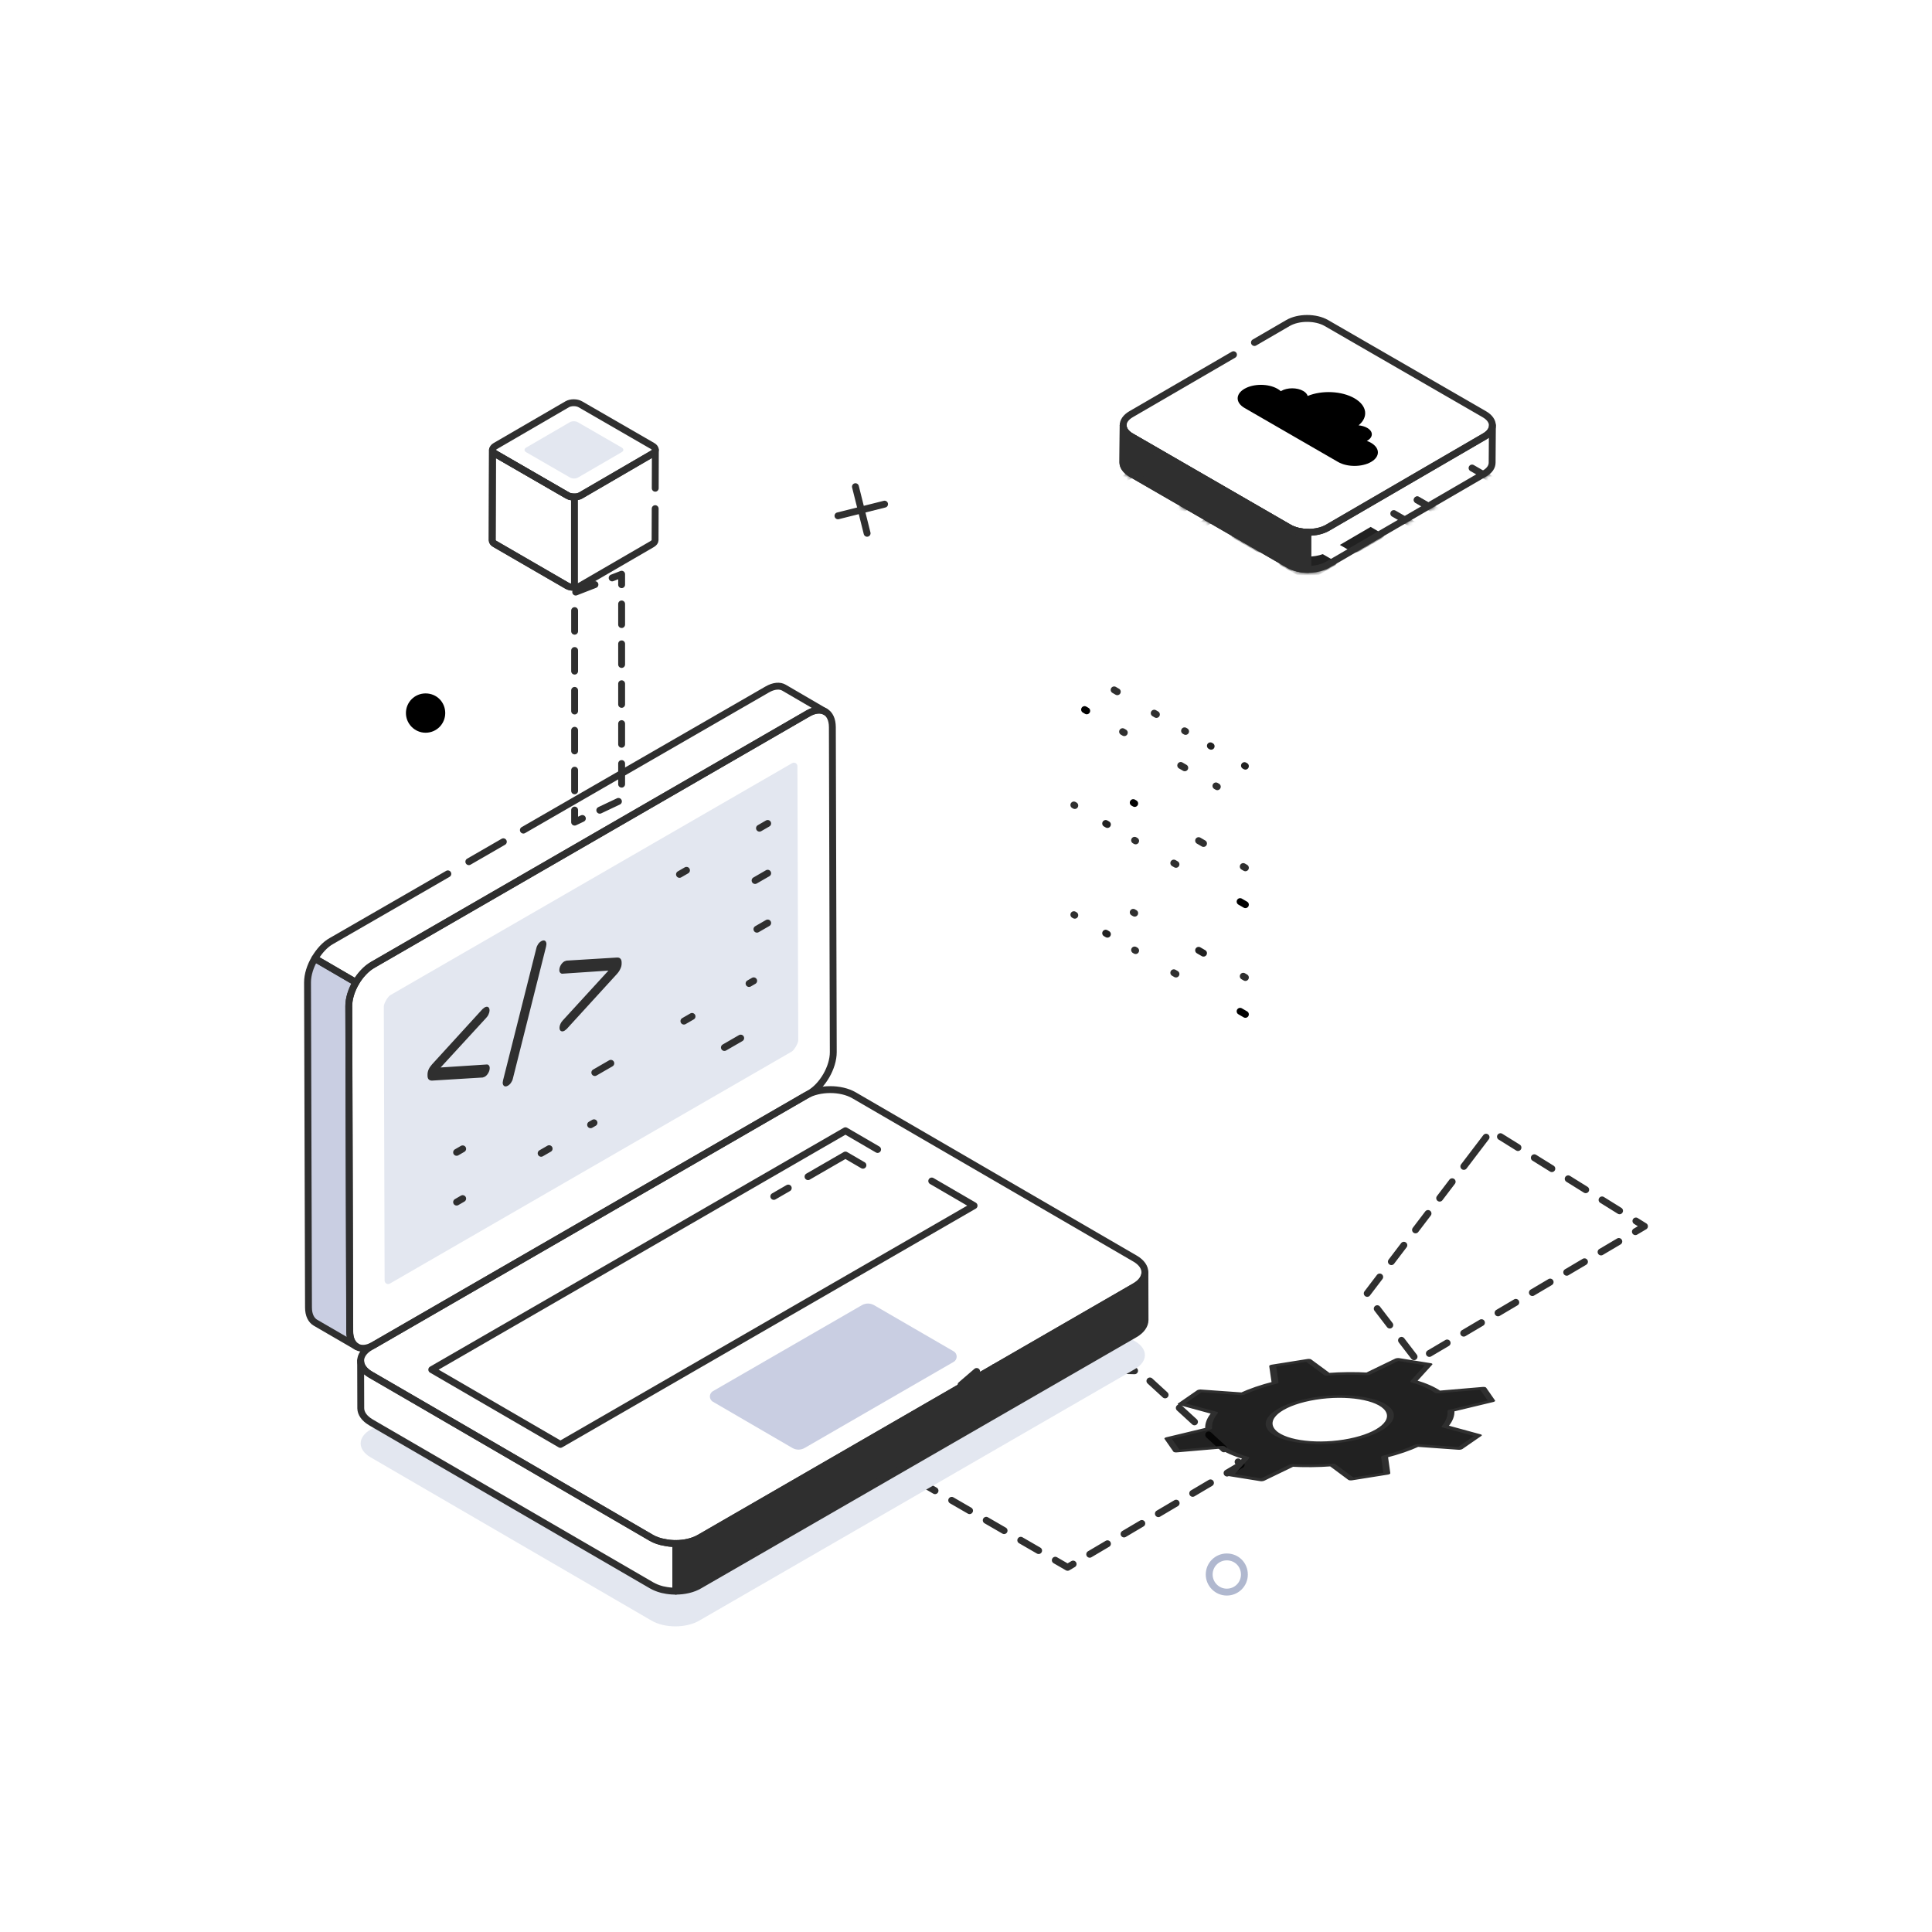 <svg xmlns="http://www.w3.org/2000/svg" xmlns:xlink="http://www.w3.org/1999/xlink" viewBox="0 0 512 512" width="512" height="512" preserveAspectRatio="xMidYMid meet" style="width: 100%; height: 100%; transform: translate3d(0px, 0px, 0px); content-visibility: visible;"><defs><clipPath id="__lottie_element_4447"><rect width="512" height="512" x="0" y="0"></rect></clipPath><symbol id="__lottie_element_4475"><g><g transform="matrix(1,0,0,1,256,259.388)" opacity="1" style="display: block;"><g opacity="1" transform="matrix(1,0,0,1,0,0)"><path fill="black" fill-opacity="1" d=" M140.42,-146.64 C140.42,-146.55 140.42,-146.46 140.41,-146.37 C140.41,-146.37 140.41,-146.36 140.41,-146.36 C140.41,-146.36 140.34,-136.77 140.34,-136.77 C140.34,-135.31 139.44,-134 137.8,-133.07 C137.8,-133.07 96.25,-108.9 96.25,-108.9 C95.75,-108.64 95.3,-108.44 94.84,-108.28 C93.58,-107.82 92.13,-107.58 90.68,-107.58 C90.68,-107.58 90.61,-107.58 90.61,-107.58 C90.42,-107.58 90.23,-107.58 90.05,-107.59 C89.89,-107.6 89.73,-107.61 89.56,-107.63 C89,-107.67 88.45,-107.75 87.93,-107.87 C87.75,-107.91 87.57,-107.96 87.4,-108 C87.23,-108.05 87.05,-108.1 86.89,-108.15 C86.72,-108.21 86.55,-108.27 86.39,-108.33 C86.36,-108.34 86.34,-108.35 86.31,-108.36 C86.13,-108.43 85.95,-108.51 85.77,-108.59 C85.56,-108.69 85.36,-108.79 85.17,-108.88 C85.16,-108.89 85.14,-108.89 85.13,-108.9 C85.13,-108.9 73.5,-115.61 73.5,-115.61 C73.5,-115.61 43.27,-133.08 43.27,-133.08 C41.62,-134.05 40.67,-135.43 40.67,-136.85 C40.67,-136.85 40.74,-146.67 40.74,-146.67 C40.74,-146.67 40.74,-146.71 40.74,-146.71 C40.75,-148.14 41.66,-149.46 43.28,-150.4 C43.28,-150.4 67.75,-164.62 67.75,-164.62 C67.75,-164.62 67.76,-164.63 67.77,-164.63 C67.77,-164.63 70.43,-166.18 70.43,-166.18 C70.43,-166.18 84.86,-174.56 84.86,-174.56 C87.96,-176.37 92.84,-176.37 95.97,-174.57 C95.97,-174.57 137.82,-150.4 137.82,-150.4 C139.49,-149.44 140.41,-148.1 140.42,-146.64z"></path></g></g></g></symbol><filter id="__lottie_element_4502" filterUnits="objectBoundingBox" x="0%" y="0%" width="100%" height="100%"><feComponentTransfer in="SourceGraphic"><feFuncA type="table" tableValues="1.0 0.0"></feFuncA></feComponentTransfer></filter><mask id="__lottie_element_4475_2" mask-type="alpha"><g filter="url(#__lottie_element_4502)"><rect width="512" height="512" x="0" y="0" fill="#ffffff" opacity="0"></rect><use xlink:href="#__lottie_element_4475"></use></g></mask></defs><g clip-path="url(#__lottie_element_4447)"><g transform="matrix(1,0,0,1,256,256)" opacity="1" style="display: block;"><g opacity="1" transform="matrix(1,0,0,1,0,0)"><path stroke-linecap="round" stroke-linejoin="round" fill-opacity="0" stroke-dasharray=" 5.468 5.103" stroke-dashoffset="0" stroke="rgb(47,47,47)" stroke-opacity="1" stroke-width="1.823" d=" M134.512,49.717 C137.298,46.055 139.118,43.663 139.118,43.663 C139.118,43.663 139.118,43.663 139.118,43.663 C139.118,43.663 179.803,68.983 179.803,68.983 C179.803,68.983 119.552,104.601 119.552,104.601 C119.552,104.601 106.103,87.057 106.103,87.057 C106.103,87.057 125.434,61.649 134.512,49.717"></path></g></g><g transform="matrix(1,0,0,1,256,256)" opacity="1" style="display: block;"><g opacity="1" transform="matrix(1,0,0,1,0,0)"><path stroke-linecap="round" stroke-linejoin="round" fill-opacity="0" stroke-dasharray=" 5.468 5.103" stroke-dashoffset="0" stroke="rgb(47,47,47)" stroke-opacity="1" stroke-width="1.823" d=" M-16.847,124.382 C-20.719,127.714 -23.568,130.167 -23.568,130.167 C-23.568,130.167 -23.568,130.167 -23.568,130.167 C-23.568,130.167 26.924,159.36 26.924,159.36 C26.924,159.36 72.926,132.165 72.926,132.165 C72.926,132.165 45.829,107.296 45.829,107.296 C45.829,107.296 4.136,106.32 4.136,106.32 C4.136,106.32 -8.648,117.324 -16.847,124.382"></path></g></g><g transform="matrix(0.968,-0.154,0.242,0.348,229.975,349.241)" opacity="1" style="display: block;"><g opacity="1" transform="matrix(1,0,0,1,0,0)"><path fill="rgba(0,0,0,0.87)" fill-opacity="1" d=" M139.541,125.059 C139.541,125.059 139.541,115.343 139.541,115.343 C139.541,115.343 127.824,113.079 127.824,113.079 C127.034,109.445 125.612,106.075 123.69,103.02 C123.69,103.02 130.352,93.146 130.352,93.146 C130.352,93.146 123.479,86.273 123.479,86.273 C123.479,86.273 113.578,92.961 113.578,92.961 C110.55,91.039 107.18,89.617 103.573,88.827 C103.573,88.827 101.281,77.083 101.281,77.083 C101.281,77.083 91.565,77.083 91.565,77.083 C91.565,77.083 89.3,88.827 89.3,88.827 C85.693,89.617 82.297,91.039 79.269,92.961 C79.269,92.961 69.367,86.273 69.367,86.273 C69.367,86.273 62.495,93.146 62.495,93.146 C62.495,93.146 69.183,103.046 69.183,103.046 C67.261,106.074 65.839,109.472 65.049,113.079 C65.049,113.079 53.305,115.343 53.305,115.343 C53.305,115.343 53.305,125.059 53.305,125.059 C53.305,125.059 65.049,127.324 65.049,127.324 C65.839,130.931 67.261,134.328 69.183,137.356 C69.183,137.356 62.495,147.257 62.495,147.257 C62.495,147.257 69.367,154.13 69.367,154.13 C69.367,154.13 79.269,147.441 79.269,147.441 C82.297,149.363 85.693,150.785 89.3,151.575 C89.3,151.575 91.565,163.319 91.565,163.319 C91.565,163.319 101.281,163.319 101.281,163.319 C101.281,163.319 103.573,151.575 103.573,151.575 C107.18,150.785 110.55,149.363 113.578,147.441 C113.578,147.441 123.479,154.13 123.479,154.13 C123.479,154.13 130.352,147.257 130.352,147.257 C130.352,147.257 123.69,137.383 123.69,137.383 C125.612,134.329 127.034,130.958 127.824,127.324 C127.824,127.324 139.541,125.059 139.541,125.059z M96.434,136.309 C87.538,136.309 80.316,129.087 80.316,120.212 C80.316,111.315 87.538,104.094 96.434,104.094 C105.331,104.094 112.531,111.315 112.531,120.212 C112.531,129.087 105.331,136.309 96.434,136.309z"></path><path stroke-linecap="round" stroke-linejoin="round" fill-opacity="0" stroke="rgb(47,47,47)" stroke-opacity="1" stroke-width="1.823" d=" M139.541,125.059 C139.541,125.059 139.541,115.343 139.541,115.343 C139.541,115.343 127.824,113.079 127.824,113.079 C127.034,109.445 125.612,106.075 123.69,103.02 C123.69,103.02 130.352,93.146 130.352,93.146 C130.352,93.146 123.479,86.273 123.479,86.273 C123.479,86.273 113.578,92.961 113.578,92.961 C110.55,91.039 107.18,89.617 103.573,88.827 C103.573,88.827 101.281,77.083 101.281,77.083 C101.281,77.083 91.565,77.083 91.565,77.083 C91.565,77.083 89.3,88.827 89.3,88.827 C85.693,89.617 82.297,91.039 79.269,92.961 C79.269,92.961 69.367,86.273 69.367,86.273 C69.367,86.273 62.495,93.146 62.495,93.146 C62.495,93.146 69.183,103.046 69.183,103.046 C67.261,106.074 65.839,109.472 65.049,113.079 C65.049,113.079 53.305,115.343 53.305,115.343 C53.305,115.343 53.305,125.059 53.305,125.059 C53.305,125.059 65.049,127.324 65.049,127.324 C65.839,130.931 67.261,134.328 69.183,137.356 C69.183,137.356 62.495,147.257 62.495,147.257 C62.495,147.257 69.367,154.13 69.367,154.13 C69.367,154.13 79.269,147.441 79.269,147.441 C82.297,149.363 85.693,150.785 89.3,151.575 C89.3,151.575 91.565,163.319 91.565,163.319 C91.565,163.319 101.281,163.319 101.281,163.319 C101.281,163.319 103.573,151.575 103.573,151.575 C107.18,150.785 110.55,149.363 113.578,147.441 C113.578,147.441 123.479,154.13 123.479,154.13 C123.479,154.13 130.352,147.257 130.352,147.257 C130.352,147.257 123.69,137.383 123.69,137.383 C125.612,134.329 127.034,130.958 127.824,127.324 C127.824,127.324 139.541,125.059 139.541,125.059z M96.434,136.309 C87.538,136.309 80.316,129.087 80.316,120.212 C80.316,111.315 87.538,104.094 96.434,104.094 C105.331,104.094 112.531,111.315 112.531,120.212 C112.531,129.087 105.331,136.309 96.434,136.309z"></path></g></g><g transform="matrix(1,0,0,1,256,256)" opacity="1" style="display: block;"><g opacity="1" transform="matrix(1,0,0,1,0,0)"><path stroke-linecap="round" stroke-linejoin="round" fill-opacity="0" stroke="rgb(47,47,47)" stroke-opacity="1" stroke-width="1.823" d=" M-9.08,56.977 C-2.887,60.583 2.14,63.51 2.14,63.51 C2.14,63.51 2.14,63.51 2.14,63.51 C2.14,63.51 -29.43,81.73 -29.43,81.73 C-29.43,81.73 -107.48,126.78 -107.48,126.78 C-107.48,126.78 -141.58,106.97 -141.58,106.97 C-141.58,106.97 -102.91,84.64 -102.91,84.64 C-102.91,84.64 -31.95,43.66 -31.95,43.66 C-31.95,43.66 -28.319,45.774 -23.428,48.622"></path></g></g><g transform="matrix(1,0,0,1,256,256)" opacity="1" style="display: block;"><g opacity="1" transform="matrix(1,0,0,1,0,0)"><g opacity="1" transform="matrix(1,0,0,1,0,0)"><path fill="rgb(227,231,240)" fill-opacity="1" d=" M44.751,106.825 C44.751,106.825 -70.672,173.469 -70.672,173.469 C-74.172,175.511 -79.859,175.511 -83.359,173.469 C-83.359,173.469 -157.805,130.194 -157.805,130.194 C-161.305,128.152 -161.304,124.872 -157.768,122.83 C-157.768,122.83 -156.091,121.882 -156.091,121.882 C-156.091,121.882 -83.323,164.136 -83.323,164.136 C-81.537,165.193 -79.239,165.667 -76.906,165.667 C-76.906,165.667 -76.906,153.053 -76.906,153.053 C-74.646,153.053 -72.385,152.542 -70.672,151.558 C-70.672,151.558 32.246,92.133 32.246,92.133 C32.246,92.133 44.824,99.461 44.824,99.461 C48.324,101.503 48.251,104.82 44.751,106.825z"></path></g><g opacity="1" transform="matrix(1,0,0,1,0,0)"><path fill="rgb(47,47,47)" fill-opacity="1" d=" M47.449,93.81 C47.449,95.159 46.538,96.508 44.824,97.529 C44.824,97.529 -70.636,164.136 -70.636,164.136 C-72.35,165.157 -74.646,165.667 -76.906,165.667 C-76.906,165.667 -76.906,153.053 -76.906,153.053 C-74.646,153.053 -72.35,152.542 -70.636,151.558 C-70.636,151.558 44.751,84.915 44.751,84.915 C46.538,83.894 47.413,82.544 47.413,81.232 C47.413,81.232 47.449,93.81 47.449,93.81z"></path><path stroke-linecap="round" stroke-linejoin="round" fill-opacity="0" stroke="rgb(47,47,47)" stroke-opacity="1" stroke-width="1.823" d=" M47.449,93.81 C47.449,95.159 46.538,96.508 44.824,97.529 C44.824,97.529 -70.636,164.136 -70.636,164.136 C-72.35,165.157 -74.646,165.667 -76.906,165.667 C-76.906,165.667 -76.906,153.053 -76.906,153.053 C-74.646,153.053 -72.35,152.542 -70.636,151.558 C-70.636,151.558 44.751,84.915 44.751,84.915 C46.538,83.894 47.413,82.544 47.413,81.232 C47.413,81.232 47.449,93.81 47.449,93.81z"></path></g><g opacity="1" transform="matrix(1,0,0,1,0,0)"><path stroke-linecap="round" stroke-linejoin="round" fill-opacity="0" stroke="rgb(47,47,47)" stroke-opacity="1" stroke-width="1.823" d=" M-76.906,153.053 C-76.906,153.053 -76.906,165.667 -76.906,165.667 C-76.906,165.667 -77.125,165.667 -77.125,165.667 C-78.109,165.667 -79.13,165.558 -80.078,165.339 C-80.297,165.303 -80.515,165.266 -80.734,165.193 C-81.682,164.938 -82.558,164.573 -83.323,164.136 C-83.323,164.136 -156.091,121.882 -156.091,121.882 C-156.091,121.882 -157.768,120.898 -157.768,120.898 C-159.481,119.877 -160.357,118.564 -160.393,117.252 C-160.393,117.252 -160.43,104.601 -160.43,104.601 C-160.43,105.95 -159.555,107.262 -157.805,108.283 C-157.805,108.283 -145.227,115.575 -145.227,115.575 C-145.227,115.575 -83.359,151.558 -83.359,151.558 C-82.338,152.141 -81.135,152.542 -79.823,152.761 C-78.985,152.943 -78.109,153.017 -77.234,153.053 C-77.234,153.053 -76.906,153.053 -76.906,153.053z"></path></g><g opacity="1" transform="matrix(1,0,0,1,0,0)"><path stroke-linecap="round" stroke-linejoin="round" fill-opacity="0" stroke="rgb(47,47,47)" stroke-opacity="1" stroke-width="1.823" d=" M44.751,84.915 C44.751,84.915 32.246,92.133 32.246,92.133 C32.246,92.133 -70.672,151.558 -70.672,151.558 C-72.385,152.542 -74.646,153.053 -76.906,153.053 C-76.906,153.053 -77.234,153.053 -77.234,153.053 C-78.109,153.053 -78.985,152.943 -79.823,152.761 C-81.099,152.579 -82.338,152.141 -83.359,151.558 C-83.359,151.558 -145.227,115.575 -145.227,115.575 C-145.227,115.575 -157.805,108.283 -157.805,108.283 C-161.305,106.241 -161.304,102.961 -157.768,100.919 C-157.768,100.919 -42.345,34.275 -42.345,34.275 C-38.845,32.27 -33.158,32.233 -29.658,34.275 C-29.658,34.275 44.824,77.55 44.824,77.55 C48.324,79.592 48.251,82.873 44.751,84.915z"></path></g><g opacity="1" transform="matrix(1,0,0,1,0,0)"><path fill="rgb(201,206,226)" fill-opacity="1" d=" M-67.071,115.475 C-67.071,115.475 -46.018,127.726 -46.018,127.726 C-45.015,128.31 -43.776,128.313 -42.771,127.732 C-42.771,127.732 -3.277,104.916 -3.277,104.916 C-2.199,104.294 -2.198,102.739 -3.275,102.115 C-3.275,102.115 -24.356,89.89 -24.356,89.89 C-25.358,89.309 -26.594,89.308 -27.598,89.887 C-27.598,89.887 -67.066,112.674 -67.066,112.674 C-68.143,113.296 -68.146,114.85 -67.071,115.475z"></path></g><g opacity="1" transform="matrix(1,0,0,1,0,0)"><path stroke-linecap="round" stroke-linejoin="round" fill-opacity="0" stroke="rgb(47,47,47)" stroke-opacity="1" stroke-width="1.823" d=" M-27.313,52.799 C-27.313,52.799 -31.955,50.097 -31.955,50.097 C-31.955,50.097 -41.865,55.821 -41.865,55.821"></path></g><g opacity="1" transform="matrix(1,0,0,1,0,0)"><path stroke-linecap="round" stroke-linejoin="round" fill-opacity="0" stroke="rgb(47,47,47)" stroke-opacity="1" stroke-width="1.823" d=" M-47.103,58.846 C-47.103,58.846 -50.938,61.061 -50.938,61.061"></path></g><g opacity="1" transform="matrix(1,0,0,1,0,0)"><g opacity="1" transform="matrix(1,0,0,1,0,0)"><path fill="rgb(201,206,226)" fill-opacity="1" d=" M-161.451,100.883 C-161.451,100.883 -172.388,94.539 -172.388,94.539 C-173.518,93.883 -174.247,92.497 -174.247,90.492 C-174.247,90.492 -174.502,4.344 -174.502,4.344 C-174.502,2.302 -173.773,0.006 -172.57,-1.999 C-172.57,-1.999 -161.669,4.344 -161.669,4.344 C-162.836,6.349 -163.601,8.646 -163.565,10.688 C-163.565,10.688 -163.31,96.836 -163.31,96.836 C-163.31,98.805 -162.617,100.227 -161.451,100.883z"></path><path stroke-linecap="round" stroke-linejoin="round" fill-opacity="0" stroke="rgb(47,47,47)" stroke-opacity="1" stroke-width="1.823" d=" M-161.451,100.883 C-161.451,100.883 -172.388,94.539 -172.388,94.539 C-173.518,93.883 -174.247,92.497 -174.247,90.492 C-174.247,90.492 -174.502,4.344 -174.502,4.344 C-174.502,2.302 -173.773,0.006 -172.57,-1.999 C-172.57,-1.999 -161.669,4.344 -161.669,4.344 C-162.836,6.349 -163.601,8.646 -163.565,10.688 C-163.565,10.688 -163.31,96.836 -163.31,96.836 C-163.31,98.805 -162.617,100.227 -161.451,100.883z"></path></g><g opacity="1" transform="matrix(1,0,0,1,0,0)"><path stroke-linecap="round" stroke-linejoin="round" fill-opacity="0" stroke="rgb(47,47,47)" stroke-opacity="1" stroke-width="1.823" d=" M-117.301,-36.014 C-117.301,-36.014 -52.699,-73.273 -52.699,-73.273 C-50.949,-74.294 -49.309,-74.403 -48.215,-73.747 C-48.215,-73.747 -37.278,-67.367 -37.278,-67.367 C-38.408,-68.06 -40.048,-67.95 -41.798,-66.966 C-41.798,-66.966 -120.546,-21.467 -120.546,-21.467 C-120.546,-21.467 -157.221,-0.286 -157.221,-0.286 C-157.658,-0.031 -158.097,0.261 -158.498,0.589 C-158.899,0.917 -159.3,1.282 -159.664,1.683 C-160.43,2.485 -161.086,3.36 -161.669,4.344 C-161.669,4.344 -172.57,-1.999 -172.57,-1.999 C-171.403,-3.968 -169.873,-5.681 -168.159,-6.629 C-168.159,-6.629 -142.42,-21.467 -142.42,-21.467 C-142.42,-21.467 -137.316,-24.42 -137.316,-24.42"></path></g><g opacity="1" transform="matrix(1,0,0,1,0,0)"><path stroke-linecap="round" stroke-linejoin="round" fill-opacity="0" stroke="rgb(47,47,47)" stroke-opacity="1" stroke-width="1.823" d=" M-131.755,-27.644 C-131.755,-27.644 -122.607,-32.924 -122.607,-32.924"></path></g></g><g opacity="1" transform="matrix(1,0,0,1,0,0)"><path stroke-linecap="round" stroke-linejoin="round" fill-opacity="0" stroke="rgb(47,47,47)" stroke-opacity="1" stroke-width="1.823" d=" M-157.231,-0.303 C-160.729,1.717 -163.585,6.641 -163.574,10.684 C-163.574,10.684 -163.33,96.808 -163.33,96.808 C-163.319,100.851 -160.443,102.467 -156.945,100.447 C-156.945,100.447 -41.515,33.803 -41.515,33.803 C-37.997,31.772 -35.161,26.859 -35.172,22.816 C-35.172,22.816 -35.416,-63.308 -35.416,-63.308 C-35.427,-67.351 -38.283,-68.978 -41.801,-66.947 C-41.801,-66.947 -157.231,-0.303 -157.231,-0.303z"></path></g></g><g opacity="1" transform="matrix(1,0,0,1,0,0)"><g opacity="1" transform="matrix(1,0,0,1,0,0)"><g opacity="1" transform="matrix(1,0,0,1,0,0)"><g opacity="1" transform="matrix(1,0,0,1,0,0)"><path fill="rgb(227,231,240)" fill-opacity="1" d=" M-46.16,22.665 C-45.49,22.24 -44.498,20.535 -44.459,19.729 C-44.459,19.729 -44.674,-52.959 -44.674,-52.959 C-44.676,-53.673 -45.449,-54.118 -46.067,-53.761 C-46.067,-53.761 -152.587,7.739 -152.587,7.739 C-153.249,8.167 -154.245,9.877 -154.287,10.681 C-154.287,10.681 -154.071,83.362 -154.071,83.362 C-154.069,84.076 -153.296,84.521 -152.678,84.164 C-152.678,84.164 -46.16,22.665 -46.16,22.665z"></path></g></g></g></g></g><g transform="matrix(1,0,0,1,256,256)" opacity="1" style="display: block;"><g opacity="1" transform="matrix(1,0,0,1,0,0)"><path fill="rgb(47,47,47)" fill-opacity="1" d=" M-127.603,10.999 C-127.225,10.781 -126.898,10.736 -126.645,10.88 C-126.392,11.053 -126.266,11.327 -126.265,11.761 C-126.264,12.079 -126.339,12.412 -126.514,12.774 C-126.664,13.15 -126.89,13.484 -127.166,13.759 C-127.166,13.759 -139.229,26.893 -139.229,26.893 C-139.229,26.893 -127.131,26.107 -127.131,26.107 C-126.854,26.063 -126.627,26.134 -126.475,26.307 C-126.298,26.494 -126.222,26.741 -126.221,27.03 C-126.22,27.493 -126.345,27.912 -126.596,28.346 C-126.847,28.809 -127.173,29.143 -127.551,29.361 C-127.551,29.361 -128.08,29.551 -128.08,29.551 C-128.08,29.551 -141.487,30.369 -141.487,30.369 C-141.865,30.385 -142.169,30.269 -142.396,30.053 C-142.598,29.822 -142.7,29.505 -142.701,29.071 C-142.701,29.071 -142.702,28.753 -142.702,28.753 C-142.703,28.319 -142.603,27.856 -142.403,27.393 C-142.177,26.915 -141.877,26.48 -141.5,26.06 C-141.5,26.06 -128.131,11.419 -128.131,11.419 C-128.131,11.419 -127.603,10.999 -127.603,10.999z"></path></g><g opacity="1" transform="matrix(1,0,0,1,0,0)"><path fill="rgb(47,47,47)" fill-opacity="1" d=" M-112.554,-6.582 C-112.151,-6.814 -111.823,-6.83 -111.571,-6.686 C-111.318,-6.513 -111.191,-6.21 -111.19,-5.776 C-111.19,-5.776 -111.289,-5.14 -111.289,-5.14 C-111.289,-5.14 -120.088,29.861 -120.088,29.861 C-120.163,30.223 -120.338,30.585 -120.564,30.918 C-120.765,31.237 -121.067,31.526 -121.394,31.715 C-121.797,31.947 -122.124,31.963 -122.376,31.819 C-122.629,31.646 -122.781,31.358 -122.782,30.924 C-122.782,30.924 -122.683,30.287 -122.683,30.287 C-122.683,30.287 -113.859,-4.728 -113.859,-4.728 C-113.784,-5.09 -113.609,-5.451 -113.408,-5.77 C-113.182,-6.103 -112.906,-6.379 -112.554,-6.582z"></path></g><g opacity="1" transform="matrix(1,0,0,1,0,0)"><path fill="rgb(47,47,47)" fill-opacity="1" d=" M-106.438,-1.221 C-106.438,-1.221 -105.884,-1.425 -105.884,-1.425 C-105.884,-1.425 -92.477,-2.243 -92.477,-2.243 C-92.099,-2.259 -91.796,-2.173 -91.594,-1.942 C-91.367,-1.726 -91.264,-1.379 -91.263,-0.945 C-91.263,-0.945 -91.262,-0.627 -91.262,-0.627 C-91.261,-0.193 -91.361,0.241 -91.586,0.719 C-91.786,1.182 -92.087,1.646 -92.464,2.066 C-92.464,2.066 -105.833,16.707 -105.833,16.707 C-105.833,16.707 -106.386,17.142 -106.386,17.142 C-106.763,17.36 -107.066,17.389 -107.344,17.231 C-107.596,17.087 -107.724,16.813 -107.725,16.35 C-107.726,16.061 -107.65,15.729 -107.475,15.338 C-107.3,14.976 -107.099,14.657 -106.823,14.382 C-106.823,14.382 -94.761,1.219 -94.761,1.219 C-94.761,1.219 -106.858,2.034 -106.858,2.034 C-107.135,2.078 -107.337,1.991 -107.514,1.804 C-107.691,1.645 -107.767,1.4 -107.768,1.082 C-107.769,0.648 -107.644,0.228 -107.393,-0.235 C-107.117,-0.684 -106.815,-1.003 -106.438,-1.221z"></path></g></g><g transform="matrix(1,0,0,1,256,256)" opacity="1" style="display: block;"><g opacity="1" transform="matrix(1,0,0,1,0,0)"><path stroke-linecap="round" stroke-linejoin="round" fill-opacity="0" stroke="rgb(47,47,47)" stroke-opacity="1" stroke-width="1.823" d="M0 0"></path></g><g opacity="1" transform="matrix(1,0,0,1,0,0)"><path stroke-linecap="round" stroke-linejoin="round" fill-opacity="0" stroke="rgb(47,47,47)" stroke-opacity="1" stroke-width="1.823" d="M0 0"></path></g><g opacity="1" transform="matrix(1,0,0,1,0,0)"><path stroke-linecap="round" stroke-linejoin="round" fill-opacity="0" stroke="rgb(47,47,47)" stroke-opacity="1" stroke-width="1.823" d="M0 0"></path></g><g opacity="1" transform="matrix(1,0,0,1,0,0)"><path stroke-linecap="round" stroke-linejoin="round" fill-opacity="0" stroke="rgb(47,47,47)" stroke-opacity="1" stroke-width="1.823" d="M0 0"></path></g><g opacity="1" transform="matrix(1,0,0,1,0,0)"><path stroke-linecap="round" stroke-linejoin="round" fill-opacity="0" stroke="rgb(47,47,47)" stroke-opacity="1" stroke-width="1.823" d="M0 0"></path></g><g opacity="1" transform="matrix(1,0,0,1,0,0)"><path stroke-linecap="round" stroke-linejoin="round" fill-opacity="0" stroke="rgb(47,47,47)" stroke-opacity="1" stroke-width="1.823" d="M0 0"></path></g><g opacity="1" transform="matrix(1,0,0,1,0,0)"><path stroke-linecap="round" stroke-linejoin="round" fill-opacity="0" stroke="rgb(47,47,47)" stroke-opacity="1" stroke-width="1.823" d="M0 0"></path></g><g opacity="1" transform="matrix(1,0,0,1,0,0)"><path stroke-linecap="round" stroke-linejoin="round" fill-opacity="0" stroke="rgb(47,47,47)" stroke-opacity="1" stroke-width="1.823" d="M0 0"></path></g><g opacity="1" transform="matrix(1,0,0,1,0,0)"><path stroke-linecap="round" stroke-linejoin="round" fill-opacity="0" stroke="rgb(47,47,47)" stroke-opacity="1" stroke-width="1.823" d="M0 0"></path></g><g opacity="1" transform="matrix(1,0,0,1,0,0)"><path stroke-linecap="round" stroke-linejoin="round" fill-opacity="0" stroke="rgb(47,47,47)" stroke-opacity="1" stroke-width="1.823" d="M0 0"></path></g><g opacity="1" transform="matrix(1,0,0,1,0,0)"><path stroke-linecap="round" stroke-linejoin="round" fill-opacity="0" stroke="rgb(47,47,47)" stroke-opacity="1" stroke-width="1.823" d="M0 0"></path></g><g opacity="1" transform="matrix(1,0,0,1,0,0)"><path stroke-linecap="round" stroke-linejoin="round" fill-opacity="0" stroke="rgb(47,47,47)" stroke-opacity="1" stroke-width="1.823" d="M0 0"></path></g></g><g transform="matrix(1,0,0,1,256,256)" opacity="1" style="display: block;"><g opacity="1" transform="matrix(1,0,0,1,0,0)"><path stroke-linecap="round" stroke-linejoin="round" fill-opacity="0" stroke="rgb(47,47,47)" stroke-opacity="1" stroke-width="1.823" d=" M-75.928,-24.282 C-74.798,-24.935 -74.072,-25.354 -74.072,-25.354"></path></g><g opacity="1" transform="matrix(1,0,0,1,0,0)"><path stroke-linecap="round" stroke-linejoin="round" fill-opacity="0" stroke="rgb(47,47,47)" stroke-opacity="1" stroke-width="1.823" d=" M-54.729,-36.521 C-53.407,-37.284 -52.558,-37.774 -52.558,-37.774"></path></g><g opacity="1" transform="matrix(1,0,0,1,0,0)"><path stroke-linecap="round" stroke-linejoin="round" fill-opacity="0" stroke="rgb(47,47,47)" stroke-opacity="1" stroke-width="1.823" d=" M-55.896,-22.659 C-53.864,-23.832 -52.558,-24.586 -52.558,-24.586"></path></g><g opacity="1" transform="matrix(1,0,0,1,0,0)"><path stroke-linecap="round" stroke-linejoin="round" fill-opacity="0" stroke="rgb(47,47,47)" stroke-opacity="1" stroke-width="1.823" d=" M-55.407,-9.753 C-53.672,-10.755 -52.558,-11.398 -52.558,-11.398"></path></g><g opacity="1" transform="matrix(1,0,0,1,0,0)"><path stroke-linecap="round" stroke-linejoin="round" fill-opacity="0" stroke="rgb(47,47,47)" stroke-opacity="1" stroke-width="1.823" d=" M-57.492,4.638 C-56.745,4.207 -56.265,3.93 -56.265,3.93"></path></g><g opacity="1" transform="matrix(1,0,0,1,0,0)"><path stroke-linecap="round" stroke-linejoin="round" fill-opacity="0" stroke="rgb(47,47,47)" stroke-opacity="1" stroke-width="1.823" d=" M-74.756,14.605 C-73.446,13.848 -72.604,13.362 -72.604,13.362"></path></g><g opacity="1" transform="matrix(1,0,0,1,0,0)"><path stroke-linecap="round" stroke-linejoin="round" fill-opacity="0" stroke="rgb(47,47,47)" stroke-opacity="1" stroke-width="1.823" d=" M-98.37,28.238 C-95.785,26.746 -94.125,25.787 -94.125,25.787"></path></g><g opacity="1" transform="matrix(1,0,0,1,0,0)"><path stroke-linecap="round" stroke-linejoin="round" fill-opacity="0" stroke="rgb(47,47,47)" stroke-opacity="1" stroke-width="1.823" d=" M-134.996,49.383 C-134.016,48.817 -133.387,48.454 -133.387,48.454"></path></g><g opacity="1" transform="matrix(1,0,0,1,0,0)"><path stroke-linecap="round" stroke-linejoin="round" fill-opacity="0" stroke="rgb(47,47,47)" stroke-opacity="1" stroke-width="1.823" d=" M-134.996,62.571 C-134.016,62.005 -133.387,61.642 -133.387,61.642"></path></g><g opacity="1" transform="matrix(1,0,0,1,0,0)"><path stroke-linecap="round" stroke-linejoin="round" fill-opacity="0" stroke="rgb(47,47,47)" stroke-opacity="1" stroke-width="1.823" d=" M-112.593,49.637 C-111.302,48.891 -110.472,48.412 -110.472,48.412"></path></g><g opacity="1" transform="matrix(1,0,0,1,0,0)"><path stroke-linecap="round" stroke-linejoin="round" fill-opacity="0" stroke="rgb(47,47,47)" stroke-opacity="1" stroke-width="1.823" d=" M-99.484,42.069 C-98.935,41.752 -98.583,41.549 -98.583,41.549"></path></g><g opacity="1" transform="matrix(1,0,0,1,0,0)"><path stroke-linecap="round" stroke-linejoin="round" fill-opacity="0" stroke="rgb(47,47,47)" stroke-opacity="1" stroke-width="1.823" d=" M-64.025,21.597 C-61.397,20.08 -59.709,19.105 -59.709,19.105"></path></g></g><g mask="url(#__lottie_element_4475_2)" style="display: block;"><g transform="matrix(1,0,0,1,256,256)" opacity="1"><g opacity="1" transform="matrix(1,0,0,1,0,0)"><g opacity="1" transform="matrix(1,0,0,1,0,0)"><path fill="rgb(227,231,240)" fill-opacity="1" d=" M165.023,36.354 C165.023,36.354 137.243,52.504 137.243,52.504 C137.243,52.504 98.963,74.743 98.963,74.743 C94.479,77.368 87.224,77.332 82.74,74.743 C82.74,74.743 16.205,36.354 16.205,36.354 C12.231,34.021 11.757,30.448 14.929,27.823 C15.294,28.115 15.695,28.406 16.132,28.661 C16.132,28.661 82.667,67.05 82.667,67.05 C85.073,68.435 88.208,69.056 91.307,68.983 C91.526,68.983 91.745,68.982 91.927,68.946 C94.479,68.8 96.921,68.144 98.89,67.05 C98.89,67.05 130.571,48.64 130.571,48.64 C130.571,48.64 131.92,47.838 131.92,47.838 C131.92,47.838 150.841,36.864 150.841,36.864 C150.841,36.864 164.95,28.661 164.95,28.661 C165.424,28.369 165.826,28.078 166.19,27.786 C169.398,30.411 169.033,34.021 165.023,36.354z"></path></g></g><g opacity="1" transform="matrix(1,0,0,1,0,0)"><g opacity="1" transform="matrix(1,0,0,1,0,0)"><g opacity="1" transform="matrix(1,0,0,1,0,0)"><g opacity="1" transform="matrix(1,0,0,1,0,0)"><g opacity="1" transform="matrix(1,0,0,1,0,0)"><g opacity="1" transform="matrix(1,0,0,1,0,0)"><g opacity="1" transform="matrix(1,0,0,1,0,0)"><g opacity="1" transform="matrix(1,0,0,1,0,0)"><g opacity="1" transform="matrix(1,0,0,1,0,0)"><g opacity="1" transform="matrix(1,0,0,1,0,0)"><g opacity="1" transform="matrix(1,0,0,1,0,0)"><g opacity="1" transform="matrix(1,0,0,1,0,0)"><g opacity="1" transform="matrix(1,0,0,1,0,0)"><g opacity="1" transform="matrix(1,0,0,1,0,0)"><path stroke-linecap="round" stroke-linejoin="round" fill-opacity="0" stroke="rgb(47,47,47)" stroke-opacity="1" stroke-width="1.823" d=" M91.927,-64.523 C91.927,-64.523 91.927,68.946 91.927,68.946 C88.646,69.128 85.219,68.508 82.667,67.05 C82.667,67.05 16.132,28.661 16.132,28.661 C15.695,28.406 15.294,28.115 14.929,27.823 C13.471,26.62 12.742,25.307 12.742,23.922 C12.742,23.922 12.851,-109.548 12.851,-109.548 C12.851,-107.798 13.945,-106.085 16.242,-104.809 C16.242,-104.809 82.703,-66.419 82.703,-66.419 C85.255,-64.961 88.646,-64.341 91.927,-64.523z"></path></g><g opacity="0.5" transform="matrix(1,0,0,1,0,0)"><path fill="rgb(227,231,240)" fill-opacity="1" d=" M80.743,-57.105 C80.743,-57.105 80.743,26.345 80.743,26.345 C80.743,26.345 21.527,-7.852 21.527,-7.852 C21.527,-7.852 21.57,-91.258 21.57,-91.258 C21.57,-91.258 80.743,-57.105 80.743,-57.105z"></path></g></g><g opacity="1" transform="matrix(1,0,0,1,0,0)"><g opacity="1" transform="matrix(1,0,0,1,0,0)"><path stroke-linecap="round" stroke-linejoin="round" fill-opacity="0" stroke="rgb(47,47,47)" stroke-opacity="1" stroke-width="1.823" d=" M150.841,36.864 C150.841,36.864 164.95,28.661 164.95,28.661 C165.424,28.369 165.825,28.078 166.19,27.786 C167.575,26.656 168.268,25.343 168.268,24.031 C168.268,24.031 168.341,-109.438 168.341,-109.438 C168.341,-107.761 167.211,-106.048 164.987,-104.808 C164.987,-104.808 98.963,-66.419 98.963,-66.419 C96.848,-65.179 94.078,-64.523 91.307,-64.487 C91.307,-64.487 91.307,25.818 91.307,25.818 C91.307,25.818 91.307,68.983 91.307,68.983 C91.526,68.983 91.745,68.982 91.927,68.946 C94.479,68.8 96.921,68.145 98.89,67.051 C98.89,67.051 130.571,48.64 130.571,48.64 C130.571,48.64 131.92,47.838 131.92,47.838"></path></g></g><g opacity="1" transform="matrix(1,0,0,1,0,0)"><g opacity="1" transform="matrix(1,0,0,1,0,0)"><path stroke-linecap="round" stroke-linejoin="round" fill-opacity="0" stroke="rgb(47,47,47)" stroke-opacity="1" stroke-width="1.823" d=" M141.107,-127.922 C141.107,-127.922 134.108,-131.969 134.108,-131.969"></path></g><g opacity="1" transform="matrix(1,0,0,1,0,0)"><path stroke-linecap="round" stroke-linejoin="round" fill-opacity="0" stroke="rgb(47,47,47)" stroke-opacity="1" stroke-width="1.823" d=" M146.904,-124.605 C146.904,-124.605 164.95,-114.178 164.95,-114.178 C169.434,-111.59 169.507,-107.397 165.023,-104.772 C165.023,-104.772 98.963,-66.383 98.963,-66.383 C94.479,-63.795 87.223,-63.794 82.739,-66.419 C82.739,-66.419 16.205,-104.808 16.205,-104.808 C11.757,-107.396 11.685,-111.59 16.169,-114.178 C16.169,-114.178 46.902,-132.042 46.902,-132.042"></path></g></g><g opacity="1" transform="matrix(1,0,0,1,0,0)"><g opacity="1" transform="matrix(1,0,0,1,0,0)"><path stroke-linecap="round" stroke-linejoin="round" fill-opacity="0" stroke="rgb(47,47,47)" stroke-opacity="1" stroke-width="1.823" d=" M61.558,-123.584 C61.558,-123.584 61.521,-123.584 61.521,-123.584 C61.521,-123.584 43.803,-113.266 43.803,-113.266 C42.345,-112.427 41.653,-111.334 41.689,-110.277 C41.689,-110.022 41.726,-109.766 41.835,-109.511 C41.908,-109.292 42.017,-109.074 42.163,-108.855 C42.272,-108.709 42.381,-108.527 42.527,-108.381 C42.709,-108.199 42.892,-108.017 43.111,-107.871 C43.33,-107.689 43.548,-107.506 43.803,-107.36 C43.803,-107.36 85.656,-83.226 85.656,-83.226 C88.5,-81.585 93.057,-81.585 95.864,-83.226 C95.864,-83.226 136.259,-106.704 136.259,-106.704 C136.259,-106.704 137.389,-107.36 137.389,-107.36 C140.233,-108.964 140.196,-111.625 137.352,-113.266 C137.352,-113.266 119.598,-123.547 119.598,-123.547"></path></g></g><g opacity="1" transform="matrix(1,0,0,1,0,0)"><g opacity="1" transform="matrix(1,0,0,1,0,0)"><g opacity="1" transform="matrix(1,0,0,1,0,0)"><path fill="rgba(0,0,0,0.87)" fill-opacity="1" d=" M122.945,-107.3 C123.512,-106.973 123.514,-106.44 122.951,-106.113 C122.951,-106.113 116.809,-102.543 116.809,-102.543 C116.246,-102.216 115.326,-102.216 114.759,-102.543 C114.759,-102.543 108.576,-106.113 108.576,-106.113 C108.009,-106.44 108.007,-106.973 108.57,-107.3 C108.57,-107.3 114.712,-110.87 114.712,-110.87 C115.275,-111.197 116.195,-111.197 116.762,-110.87 C116.762,-110.87 122.945,-107.3 122.945,-107.3z"></path></g></g><g opacity="1" transform="matrix(1,0,0,1,0,0)"><g opacity="1" transform="matrix(1,0,0,1,0,0)"><path fill="rgba(0,0,0,0.87)" fill-opacity="1" d=" M110.338,-113.412 C110.338,-113.412 104.176,-109.839 104.176,-109.839 C103.629,-109.511 102.682,-109.511 102.135,-109.839 C102.135,-109.839 99.072,-111.59 99.072,-111.59 C99.072,-111.59 107.239,-116.365 107.239,-116.365 C107.239,-116.365 110.301,-114.579 110.301,-114.579 C110.884,-114.251 110.885,-113.74 110.338,-113.412z"></path></g></g><g opacity="1" transform="matrix(1,0,0,1,0,0)"><g opacity="1" transform="matrix(1,0,0,1,0,0)"><path fill="rgba(0,0,0,0.87)" fill-opacity="1" d=" M85.221,-100.009 C85.788,-99.682 85.804,-99.156 85.241,-98.829 C85.241,-98.829 79.099,-95.259 79.099,-95.259 C78.536,-94.932 77.616,-94.932 77.049,-95.259 C77.049,-95.259 70.866,-98.829 70.866,-98.829 C70.299,-99.156 70.31,-99.682 70.873,-100.009 C70.873,-100.009 77.015,-103.578 77.015,-103.578 C77.578,-103.905 78.472,-103.905 79.039,-103.578 C79.039,-103.578 85.221,-100.009 85.221,-100.009z"></path></g></g><g opacity="1" transform="matrix(1,0,0,1,0,0)"><g opacity="1" transform="matrix(1,0,0,1,0,0)"><path fill="rgba(0,0,0,0.87)" fill-opacity="1" d=" M97.76,-106.121 C97.76,-106.121 91.635,-102.548 91.635,-102.548 C91.088,-102.22 90.176,-102.22 89.593,-102.548 C89.593,-102.548 83.396,-106.121 83.396,-106.121 C82.849,-106.449 82.849,-106.96 83.432,-107.288 C83.432,-107.288 86.713,-109.183 86.713,-109.183 C89.083,-108.272 92.182,-108.272 94.552,-109.147 C94.552,-109.147 97.76,-107.288 97.76,-107.288 C98.343,-106.96 98.343,-106.449 97.76,-106.121z"></path></g></g><g opacity="1" transform="matrix(1,0,0,1,0,0)"><g opacity="1" transform="matrix(1,0,0,1,0,0)"><path fill="rgba(0,0,0,0.87)" fill-opacity="1" d=" M72.592,-107.3 C73.159,-106.973 73.175,-106.447 72.612,-106.12 C72.612,-106.12 66.469,-102.551 66.469,-102.551 C65.906,-102.224 64.987,-102.224 64.42,-102.551 C64.42,-102.551 58.25,-106.113 58.25,-106.113 C57.683,-106.44 57.68,-106.973 58.243,-107.3 C58.243,-107.3 64.386,-110.87 64.386,-110.87 C64.949,-111.197 65.856,-111.189 66.423,-110.862 C66.423,-110.862 72.592,-107.3 72.592,-107.3z"></path></g></g><g opacity="1" transform="matrix(1,0,0,1,0,0)"><g opacity="1" transform="matrix(1,0,0,1,0,0)"><path fill="rgba(0,0,0,0.87)" fill-opacity="1" d=" M82.156,-111.662 C82.156,-111.662 79.021,-109.839 79.021,-109.839 C78.438,-109.511 77.526,-109.511 76.979,-109.839 C76.979,-109.839 70.781,-113.412 70.781,-113.412 C70.234,-113.74 70.234,-114.251 70.781,-114.579 C70.781,-114.579 73.953,-116.402 73.953,-116.402 C73.953,-116.402 82.156,-111.662 82.156,-111.662z"></path></g></g><g opacity="1" transform="matrix(1,0,0,1,0,0)"><g opacity="1" transform="matrix(1,0,0,1,0,0)"><path fill="rgba(0,0,0,0.87)" fill-opacity="1" d=" M97.851,-92.717 C98.418,-92.39 98.433,-91.864 97.87,-91.537 C97.87,-91.537 91.728,-87.968 91.728,-87.968 C91.165,-87.641 90.245,-87.641 89.678,-87.968 C89.678,-87.968 83.495,-91.537 83.495,-91.537 C82.928,-91.864 82.926,-92.398 83.489,-92.725 C83.489,-92.725 89.631,-96.294 89.631,-96.294 C90.194,-96.621 91.101,-96.614 91.668,-96.287 C91.668,-96.287 97.851,-92.717 97.851,-92.717z"></path></g></g><g opacity="1" transform="matrix(1,0,0,1,0,0)"><g opacity="1" transform="matrix(1,0,0,1,0,0)"><path fill="rgba(0,0,0,0.87)" fill-opacity="1" d=" M110.398,-100.009 C110.965,-99.682 110.967,-99.148 110.404,-98.821 C110.404,-98.821 104.275,-95.259 104.275,-95.259 C103.712,-94.932 102.792,-94.932 102.225,-95.259 C102.225,-95.259 96.042,-98.829 96.042,-98.829 C95.475,-99.156 95.473,-99.689 96.036,-100.016 C96.036,-100.016 102.165,-103.578 102.165,-103.578 C102.728,-103.905 103.648,-103.905 104.215,-103.578 C104.215,-103.578 110.398,-100.009 110.398,-100.009z"></path></g></g></g><g opacity="1" transform="matrix(1,0,0,1,0,0)"><g opacity="1" transform="matrix(1,0,0,1,0,0)"><path stroke-linecap="round" stroke-linejoin="round" fill-opacity="0" stroke="rgb(47,47,47)" stroke-opacity="1" stroke-width="1.823" d=" M67.756,-119.975 C67.756,-119.975 44.933,-106.741 44.933,-106.741 C44.933,-106.741 43.84,-107.397 43.84,-107.397 C43.585,-107.543 43.33,-107.689 43.111,-107.871 C42.892,-108.017 42.709,-108.199 42.527,-108.381 C42.381,-108.527 42.272,-108.709 42.163,-108.855 C42.017,-109.074 41.908,-109.292 41.835,-109.511 C41.726,-109.766 41.689,-110.022 41.689,-110.277 C41.653,-111.334 42.345,-112.427 43.803,-113.266 C43.803,-113.266 61.521,-123.584 61.521,-123.584 C61.521,-123.584 61.558,-123.584 61.558,-123.584"></path></g><g opacity="1" transform="matrix(1,0,0,1,0,0)"><path stroke-linecap="round" stroke-linejoin="round" fill-opacity="0" stroke="rgb(47,47,47)" stroke-opacity="1" stroke-width="1.823" d=" M119.561,-123.511 C119.561,-123.511 137.352,-113.266 137.352,-113.266 C140.196,-111.625 140.233,-108.964 137.389,-107.36 C137.389,-107.36 136.259,-106.704 136.259,-106.704 C136.259,-106.704 113.363,-119.902 113.363,-119.902"></path></g></g></g></g><g opacity="1" transform="matrix(1,0,0,1,0,0)"><g opacity="1" transform="matrix(1,0,0,1,0,0)"><path fill="rgb(201,206,226)" fill-opacity="1" d=" M158.414,-109.489 C158.414,-108.225 156.661,-107.205 154.478,-107.205 C153.391,-107.205 152.404,-107.458 151.688,-107.871 C150.972,-108.284 150.525,-108.857 150.525,-109.489 C150.517,-110.753 152.278,-111.774 154.453,-111.774 C155.549,-111.774 156.535,-111.521 157.251,-111.108 C157.967,-110.695 158.406,-110.121 158.414,-109.489z"></path></g><g opacity="1" transform="matrix(1,0,0,1,0,0)"><path fill="rgb(201,206,226)" fill-opacity="1" d=" M94.454,-72.935 C94.454,-71.671 92.7,-70.65 90.517,-70.65 C89.43,-70.65 88.443,-70.903 87.727,-71.316 C87.011,-71.729 86.564,-72.303 86.564,-72.935 C86.556,-74.199 88.317,-75.219 90.492,-75.219 C91.588,-75.219 92.574,-74.966 93.29,-74.553 C94.006,-74.14 94.446,-73.567 94.454,-72.935z"></path></g><g opacity="1" transform="matrix(1,0,0,1,0,0)"><path fill="rgb(201,206,226)" fill-opacity="1" d=" M30.658,-109.489 C30.658,-108.225 28.905,-107.205 26.722,-107.205 C25.635,-107.205 24.648,-107.458 23.932,-107.871 C23.216,-108.284 22.769,-108.857 22.769,-109.489 C22.761,-110.753 24.522,-111.774 26.697,-111.774 C27.793,-111.774 28.779,-111.521 29.495,-111.108 C30.211,-110.695 30.65,-110.121 30.658,-109.489z"></path></g></g></g></g></g></g></g><g opacity="1" transform="matrix(1,0,0,1,0,0)"><path stroke-linecap="round" stroke-linejoin="round" fill-opacity="0" stroke="rgb(47,47,47)" stroke-opacity="1" stroke-width="1.823" d=" M136.485,45.198 C136.485,45.198 146.745,39.236 146.745,39.236"></path></g></g></g></g></g></g><g opacity="1" transform="matrix(1,0,0,1,0,0)"><g opacity="1" transform="matrix(1,0,0,1,0,0)"><g opacity="1" transform="matrix(1,0,0,1,0,0)"><g opacity="1" transform="matrix(1,0,0,1,0,0)"><g opacity="1" transform="matrix(1,0,0,1,0,0)"><g opacity="1" transform="matrix(1,0,0,1,0,0)"><path stroke-linecap="round" stroke-linejoin="round" fill-opacity="0" stroke="rgb(47,47,47)" stroke-opacity="1" stroke-width="1.823" d=" M47.375,24.622 C45.443,24.695 44.094,26.299 44.094,29.033 C44.094,32.97 46.792,37.674 50.255,39.679 C53.645,41.611 56.417,40.079 56.417,36.142 C56.453,33.809 55.469,31.184 53.938,29.033"></path></g></g></g></g></g><g opacity="1" transform="matrix(1,0,0,1,0,0)"><path stroke-linecap="round" stroke-linejoin="round" fill-opacity="0" stroke="rgb(47,47,47)" stroke-opacity="1" stroke-width="1.823" d=" M50.256,23.294 C50.256,23.294 50.256,32.142 50.256,32.142"></path></g></g><g opacity="1" transform="matrix(1,0,0,1,0,0)"><g opacity="1" transform="matrix(1,0,0,1,0,0)"><path fill="rgb(201,206,226)" fill-opacity="1" d=" M100.377,-51.755 C100.377,-51.755 100.377,-36.421 100.377,-36.421 C100.377,-35.335 101.554,-34.658 102.493,-35.204 C102.493,-35.204 158.642,-67.85 158.642,-67.85 C159.344,-68.258 159.776,-69.008 159.776,-69.82 C159.776,-69.82 159.776,-85.154 159.776,-85.154 C159.776,-86.24 158.599,-86.917 157.66,-86.371 C157.66,-86.371 101.51,-53.726 101.51,-53.726 C100.808,-53.318 100.377,-52.567 100.377,-51.755z"></path></g></g><g opacity="1" transform="matrix(1,0,0,1,0,0)"><g opacity="1" transform="matrix(1,0,0,1,0,0)"><path fill="rgb(201,206,226)" fill-opacity="1" d=" M100.377,-23.265 C100.377,-23.265 100.377,-7.931 100.377,-7.931 C100.377,-6.845 101.554,-6.168 102.493,-6.714 C102.493,-6.714 158.642,-39.359 158.642,-39.359 C159.344,-39.767 159.776,-40.518 159.776,-41.33 C159.776,-41.33 159.776,-56.664 159.776,-56.664 C159.776,-57.75 158.599,-58.427 157.66,-57.881 C157.66,-57.881 101.51,-25.235 101.51,-25.235 C100.808,-24.827 100.377,-24.077 100.377,-23.265z"></path></g></g><g opacity="1" transform="matrix(1,0,0,1,0,0)"><g opacity="1" transform="matrix(1,0,0,1,0,0)"><path fill="rgb(201,206,226)" fill-opacity="1" d=" M100.377,5.225 C100.377,5.225 100.377,20.559 100.377,20.559 C100.377,21.645 101.554,22.323 102.493,21.777 C102.493,21.777 158.642,-10.869 158.642,-10.869 C159.344,-11.277 159.776,-12.027 159.776,-12.839 C159.776,-12.839 159.776,-28.173 159.776,-28.173 C159.776,-29.259 158.599,-29.937 157.66,-29.391 C157.66,-29.391 101.51,3.255 101.51,3.255 C100.808,3.663 100.377,4.413 100.377,5.225z"></path></g></g></g></g><g transform="matrix(1,0,0,1,256,259.388)" opacity="1" style="display: block;"><g opacity="1" transform="matrix(1,0,0,1,0,0)"><g opacity="1" transform="matrix(1,0,0,1,0,0)"><g opacity="1" transform="matrix(1,0,0,1,0,0)"><path stroke-linecap="round" stroke-linejoin="round" fill-opacity="0" stroke="rgb(47,47,47)" stroke-opacity="1" stroke-width="1.823" d=" M139.503,-146.625 C139.503,-146.625 139.43,-136.781 139.43,-136.781 C139.43,-135.724 138.774,-134.667 137.352,-133.865 C137.352,-133.865 107.239,-116.365 107.239,-116.365 C107.239,-116.365 99.072,-111.59 99.072,-111.59 C99.072,-111.59 95.791,-109.694 95.791,-109.694 C95.39,-109.475 94.989,-109.293 94.552,-109.147 C92.182,-108.272 89.083,-108.272 86.713,-109.183 C86.312,-109.329 85.948,-109.512 85.583,-109.694 C85.583,-109.694 43.73,-133.865 43.73,-133.865 C42.308,-134.703 41.579,-135.797 41.579,-136.854 C41.579,-136.854 41.652,-146.698 41.652,-146.698 C41.652,-145.604 42.345,-144.51 43.767,-143.708 C43.767,-143.708 85.62,-119.537 85.62,-119.537 C88.464,-117.933 93.02,-117.896 95.827,-119.537 C95.827,-119.537 137.389,-143.708 137.389,-143.708 C138.811,-144.51 139.503,-145.568 139.503,-146.625z"></path></g></g><g opacity="1" transform="matrix(1,0,0,1,0,0)"><g opacity="1" transform="matrix(1,0,0,1,0,0)"><path fill="rgb(47,47,47)" fill-opacity="1" d=" M90.614,-118.334 C90.614,-118.334 90.614,-108.491 90.614,-108.491 C88.828,-108.491 87.005,-108.892 85.583,-109.694 C85.583,-109.694 82.156,-111.662 82.156,-111.662 C82.156,-111.662 73.953,-116.402 73.953,-116.402 C73.953,-116.402 43.73,-133.865 43.73,-133.865 C42.308,-134.703 41.579,-135.797 41.579,-136.854 C41.579,-136.854 41.652,-146.698 41.652,-146.698 C41.652,-145.604 42.345,-144.51 43.767,-143.708 C43.767,-143.708 85.62,-119.537 85.62,-119.537 C87.005,-118.735 88.828,-118.334 90.614,-118.334z"></path><path stroke-linecap="round" stroke-linejoin="round" fill-opacity="0" stroke="rgb(47,47,47)" stroke-opacity="1" stroke-width="1.823" d=" M90.614,-118.334 C90.614,-118.334 90.614,-108.491 90.614,-108.491 C88.828,-108.491 87.005,-108.892 85.583,-109.694 C85.583,-109.694 82.156,-111.662 82.156,-111.662 C82.156,-111.662 73.953,-116.402 73.953,-116.402 C73.953,-116.402 43.73,-133.865 43.73,-133.865 C42.308,-134.703 41.579,-135.797 41.579,-136.854 C41.579,-136.854 41.652,-146.698 41.652,-146.698 C41.652,-145.604 42.345,-144.51 43.767,-143.708 C43.767,-143.708 85.62,-119.537 85.62,-119.537 C87.005,-118.735 88.828,-118.334 90.614,-118.334z"></path></g></g><g opacity="1" transform="matrix(1,0,0,1,0,0)"><g opacity="1" transform="matrix(1,0,0,1,0,0)"><path stroke-linecap="round" stroke-linejoin="round" fill-opacity="0" stroke="rgb(47,47,47)" stroke-opacity="1" stroke-width="1.823" d=" M76.442,-168.618 C76.442,-168.618 85.319,-173.777 85.319,-173.777 C88.135,-175.413 92.694,-175.403 95.51,-173.777 C95.51,-173.777 137.359,-149.615 137.359,-149.615 C140.193,-147.979 140.226,-145.338 137.41,-143.702 C137.41,-143.702 95.834,-119.54 95.834,-119.54 C93.018,-117.904 88.458,-117.914 85.624,-119.55 C85.624,-119.55 43.776,-143.712 43.776,-143.712 C40.96,-145.338 40.926,-147.979 43.742,-149.615 C43.742,-149.615 70.888,-165.39 70.888,-165.39"></path></g></g></g><g opacity="1" transform="matrix(1,0,0,1,0,0)"><g opacity="1" transform="matrix(1,0,0,1,0,0)"><g opacity="1" transform="matrix(1,0,0,1,0,0)"><g opacity="1" transform="matrix(1,0,0,1,0,0)"><path fill="black" fill-opacity="1" d=" M102.949,-153.838 C106.323,-151.89 106.695,-148.85 104.035,-146.668 C104.869,-146.589 105.684,-146.363 106.329,-145.991 C107.947,-145.057 107.956,-143.543 106.348,-142.609 C106.348,-142.609 106.218,-142.542 106.218,-142.542 C106.629,-142.407 106.985,-142.241 107.328,-142.043 C109.756,-140.641 109.769,-138.377 107.357,-136.975 C104.938,-135.569 101.022,-135.565 98.594,-136.967 C98.594,-136.967 73.825,-151.268 73.825,-151.268 C71.397,-152.67 71.377,-154.946 73.796,-156.352 C76.208,-157.754 80.131,-157.746 82.559,-156.344 C82.895,-156.15 83.197,-155.936 83.431,-155.714 C83.431,-155.714 83.533,-155.782 83.533,-155.782 C85.141,-156.716 87.752,-156.716 89.37,-155.782 C90.015,-155.41 90.407,-154.938 90.546,-154.455 C94.304,-156.003 99.561,-155.794 102.949,-153.838z"></path></g></g></g></g></g><g transform="matrix(1,0,0,1,256,256)" opacity="1" style="display: block;"><g opacity="1" transform="matrix(1,0,0,1,0,0)"><path stroke-linecap="round" stroke-linejoin="round" fill-opacity="0" stroke="rgb(47,47,47)" stroke-opacity="1" stroke-width="1.826" d="M0 0"></path></g><g opacity="1" transform="matrix(1,0,0,1,0,0)"><path stroke-linecap="round" stroke-linejoin="round" fill-opacity="0" stroke="rgb(47,47,47)" stroke-opacity="1" stroke-width="1.826" d="M0 0"></path></g><g opacity="1" transform="matrix(1,0,0,1,0,0)"><path stroke-linecap="round" stroke-linejoin="round" fill-opacity="0" stroke="rgb(47,47,47)" stroke-opacity="1" stroke-width="1.826" d="M0 0"></path></g><g opacity="1" transform="matrix(1,0,0,1,0,0)"><path stroke-linecap="round" stroke-linejoin="round" fill-opacity="0" stroke="rgba(0,0,0,0.87)" stroke-opacity="1" stroke-width="1.826" d="M0 0"></path></g><g opacity="1" transform="matrix(1,0,0,1,0,0)"><path stroke-linecap="round" stroke-linejoin="round" fill-opacity="0" stroke="rgba(0,0,0,0.87)" stroke-opacity="1" stroke-width="1.826" d="M0 0"></path></g><g opacity="1" transform="matrix(1,0,0,1,0,0)"><path stroke-linecap="round" stroke-linejoin="round" fill-opacity="0" stroke="black" stroke-opacity="1" stroke-width="1.826" d="M0 0"></path></g><g opacity="1" transform="matrix(1,0,0,1,0,0)"><path stroke-linecap="round" stroke-linejoin="round" fill-opacity="0" stroke="rgb(47,47,47)" stroke-opacity="1" stroke-width="1.826" d="M0 0"></path></g><g opacity="1" transform="matrix(1,0,0,1,0,0)"><path stroke-linecap="round" stroke-linejoin="round" fill-opacity="0" stroke="rgb(47,47,47)" stroke-opacity="1" stroke-width="1.826" d="M0 0"></path></g><g opacity="1" transform="matrix(1,0,0,1,0,0)"><path stroke-linecap="round" stroke-linejoin="round" fill-opacity="0" stroke="rgb(47,47,47)" stroke-opacity="1" stroke-width="1.826" d="M0 0"></path></g><g opacity="1" transform="matrix(1,0,0,1,0,0)"><path stroke-linecap="round" stroke-linejoin="round" fill-opacity="0" stroke="black" stroke-opacity="1" stroke-width="1.826" d="M0 0"></path></g><g opacity="1" transform="matrix(1,0,0,1,0,0)"><path stroke-linecap="round" stroke-linejoin="round" fill-opacity="0" stroke="rgb(47,47,47)" stroke-opacity="1" stroke-width="1.826" d="M0 0"></path></g><g opacity="1" transform="matrix(1,0,0,1,0,0)"><path stroke-linecap="round" stroke-linejoin="round" fill-opacity="0" stroke="rgb(47,47,47)" stroke-opacity="1" stroke-width="1.826" d="M0 0"></path></g><g opacity="1" transform="matrix(1,0,0,1,0,0)"><path stroke-linecap="round" stroke-linejoin="round" fill-opacity="0" stroke="rgb(47,47,47)" stroke-opacity="1" stroke-width="1.826" d="M0 0"></path></g><g opacity="1" transform="matrix(1,0,0,1,0,0)"><path stroke-linecap="round" stroke-linejoin="round" fill-opacity="0" stroke="rgba(0,0,0,0.87)" stroke-opacity="1" stroke-width="1.826" d="M0 0"></path></g><g opacity="1" transform="matrix(1,0,0,1,0,0)"><path stroke-linecap="round" stroke-linejoin="round" fill-opacity="0" stroke="rgb(47,47,47)" stroke-opacity="1" stroke-width="1.826" d="M0 0"></path></g><g opacity="1" transform="matrix(1,0,0,1,0,0)"><path stroke-linecap="round" stroke-linejoin="round" fill-opacity="0" stroke="rgb(47,47,47)" stroke-opacity="1" stroke-width="1.826" d="M0 0"></path></g><g opacity="1" transform="matrix(1,0,0,1,0,0)"><path stroke-linecap="round" stroke-linejoin="round" fill-opacity="0" stroke="black" stroke-opacity="1" stroke-width="1.826" d="M0 0"></path></g><g opacity="1" transform="matrix(1,0,0,1,0,0)"><path stroke-linecap="round" stroke-linejoin="round" fill-opacity="0" stroke="rgb(47,47,47)" stroke-opacity="1" stroke-width="1.826" d="M0 0"></path></g><g opacity="1" transform="matrix(1,0,0,1,0,0)"><path stroke-linecap="round" stroke-linejoin="round" fill-opacity="0" stroke="rgba(0,0,0,0.87)" stroke-opacity="1" stroke-width="1.826" d="M0 0"></path></g><g opacity="1" transform="matrix(1,0,0,1,0,0)"><path stroke-linecap="round" stroke-linejoin="round" fill-opacity="0" stroke="rgb(47,47,47)" stroke-opacity="1" stroke-width="1.826" d="M0 0"></path></g><g opacity="1" transform="matrix(1,0,0,1,0,0)"><path stroke-linecap="round" stroke-linejoin="round" fill-opacity="0" stroke="rgb(47,47,47)" stroke-opacity="1" stroke-width="1.826" d="M0 0"></path></g><g opacity="1" transform="matrix(1,0,0,1,0,0)"><path stroke-linecap="round" stroke-linejoin="round" fill-opacity="0" stroke="rgba(0,0,0,0.87)" stroke-opacity="1" stroke-width="1.826" d="M0 0"></path></g><g opacity="1" transform="matrix(1,0,0,1,0,0)"><path stroke-linecap="round" stroke-linejoin="round" fill-opacity="0" stroke="rgb(47,47,47)" stroke-opacity="1" stroke-width="1.826" d="M0 0"></path></g><g opacity="1" transform="matrix(1,0,0,1,0,0)"><path stroke-linecap="round" stroke-linejoin="round" fill-opacity="0" stroke="rgb(47,47,47)" stroke-opacity="1" stroke-width="1.826" d="M0 0"></path></g><g opacity="1" transform="matrix(1,0,0,1,0,0)"><path stroke-linecap="round" stroke-linejoin="round" fill-opacity="0" stroke="black" stroke-opacity="1" stroke-width="1.826" d="M0 0"></path></g></g><g transform="matrix(1,0,0,1,256,256)" opacity="1" style="display: block;"><g opacity="1" transform="matrix(1,0,0,1,0,0)"><path stroke-linecap="round" stroke-linejoin="round" fill-opacity="0" stroke="rgb(47,47,47)" stroke-opacity="1" stroke-width="1.826" d=" M39.259,-73.171 C39.773,-72.872 40.094,-72.686 40.094,-72.686"></path></g><g opacity="1" transform="matrix(1,0,0,1,0,0)"><path stroke-linecap="round" stroke-linejoin="round" fill-opacity="0" stroke="rgb(47,47,47)" stroke-opacity="1" stroke-width="1.826" d=" M49.882,-66.998 C50.236,-66.793 50.456,-66.665 50.456,-66.665"></path></g><g opacity="1" transform="matrix(1,0,0,1,0,0)"><path stroke-linecap="round" stroke-linejoin="round" fill-opacity="0" stroke="rgb(47,47,47)" stroke-opacity="1" stroke-width="1.826" d=" M57.923,-62.325 C58.09,-62.228 58.194,-62.168 58.194,-62.168"></path></g><g opacity="1" transform="matrix(1,0,0,1,0,0)"><path stroke-linecap="round" stroke-linejoin="round" fill-opacity="0" stroke="rgba(0,0,0,0.87)" stroke-opacity="1" stroke-width="1.826" d=" M64.767,-58.349 C64.889,-58.278 64.965,-58.234 64.965,-58.234"></path></g><g opacity="1" transform="matrix(1,0,0,1,0,0)"><path stroke-linecap="round" stroke-linejoin="round" fill-opacity="0" stroke="rgba(0,0,0,0.87)" stroke-opacity="1" stroke-width="1.826" d=" M73.799,-53.1 C73.948,-53.013 74.041,-52.959 74.041,-52.959"></path></g><g opacity="1" transform="matrix(1,0,0,1,0,0)"><path stroke-linecap="round" stroke-linejoin="round" fill-opacity="0" stroke="black" stroke-opacity="1" stroke-width="1.826" d=" M31.427,-67.953 C31.776,-67.75 31.994,-67.623 31.994,-67.623"></path></g><g opacity="1" transform="matrix(1,0,0,1,0,0)"><path stroke-linecap="round" stroke-linejoin="round" fill-opacity="0" stroke="rgb(47,47,47)" stroke-opacity="1" stroke-width="1.826" d=" M41.498,-62.099 C41.775,-61.938 41.948,-61.838 41.948,-61.838"></path></g><g opacity="1" transform="matrix(1,0,0,1,0,0)"><path stroke-linecap="round" stroke-linejoin="round" fill-opacity="0" stroke="rgb(47,47,47)" stroke-opacity="1" stroke-width="1.826" d=" M56.906,-53.146 C57.564,-52.764 57.975,-52.525 57.975,-52.525"></path></g><g opacity="1" transform="matrix(1,0,0,1,0,0)"><path stroke-linecap="round" stroke-linejoin="round" fill-opacity="0" stroke="rgb(47,47,47)" stroke-opacity="1" stroke-width="1.826" d=" M66.235,-47.725 C66.459,-47.595 66.598,-47.514 66.598,-47.514"></path></g><g opacity="1" transform="matrix(1,0,0,1,0,0)"><path stroke-linecap="round" stroke-linejoin="round" fill-opacity="0" stroke="black" stroke-opacity="1" stroke-width="1.826" d=" M44.321,-43.294 C44.557,-43.157 44.704,-43.071 44.704,-43.071"></path></g><g opacity="1" transform="matrix(1,0,0,1,0,0)"><path stroke-linecap="round" stroke-linejoin="round" fill-opacity="0" stroke="rgb(47,47,47)" stroke-opacity="1" stroke-width="1.826" d=" M61.647,-33.225 C62.445,-32.761 62.943,-32.472 62.943,-32.472"></path></g><g opacity="1" transform="matrix(1,0,0,1,0,0)"><path stroke-linecap="round" stroke-linejoin="round" fill-opacity="0" stroke="rgb(47,47,47)" stroke-opacity="1" stroke-width="1.826" d=" M73.474,-26.352 C73.823,-26.149 74.041,-26.022 74.041,-26.022"></path></g><g opacity="1" transform="matrix(1,0,0,1,0,0)"><path stroke-linecap="round" stroke-linejoin="round" fill-opacity="0" stroke="rgb(47,47,47)" stroke-opacity="1" stroke-width="1.826" d=" M28.585,-42.668 C28.734,-42.581 28.827,-42.527 28.827,-42.527"></path></g><g opacity="1" transform="matrix(1,0,0,1,0,0)"><path stroke-linecap="round" stroke-linejoin="round" fill-opacity="0" stroke="rgba(0,0,0,0.87)" stroke-opacity="1" stroke-width="1.826" d=" M37.015,-37.769 C37.298,-37.605 37.475,-37.502 37.475,-37.502"></path></g><g opacity="1" transform="matrix(1,0,0,1,0,0)"><path stroke-linecap="round" stroke-linejoin="round" fill-opacity="0" stroke="rgb(47,47,47)" stroke-opacity="1" stroke-width="1.826" d=" M44.682,-33.313 C44.849,-33.216 44.953,-33.156 44.953,-33.156"></path></g><g opacity="1" transform="matrix(1,0,0,1,0,0)"><path stroke-linecap="round" stroke-linejoin="round" fill-opacity="0" stroke="rgb(47,47,47)" stroke-opacity="1" stroke-width="1.826" d=" M55.07,-27.277 C55.424,-27.072 55.644,-26.944 55.644,-26.944"></path></g><g opacity="1" transform="matrix(1,0,0,1,0,0)"><path stroke-linecap="round" stroke-linejoin="round" fill-opacity="0" stroke="black" stroke-opacity="1" stroke-width="1.826" d=" M72.642,-17.066 C73.504,-16.565 74.041,-16.253 74.041,-16.253"></path></g><g opacity="1" transform="matrix(1,0,0,1,0,0)"><path stroke-linecap="round" stroke-linejoin="round" fill-opacity="0" stroke="rgb(47,47,47)" stroke-opacity="1" stroke-width="1.826" d=" M44.321,-14.224 C44.557,-14.087 44.704,-14.001 44.704,-14.001"></path></g><g opacity="1" transform="matrix(1,0,0,1,0,0)"><path stroke-linecap="round" stroke-linejoin="round" fill-opacity="0" stroke="rgba(0,0,0,0.87)" stroke-opacity="1" stroke-width="1.826" d=" M61.647,-4.155 C62.445,-3.691 62.943,-3.402 62.943,-3.402"></path></g><g opacity="1" transform="matrix(1,0,0,1,0,0)"><path stroke-linecap="round" stroke-linejoin="round" fill-opacity="0" stroke="rgb(47,47,47)" stroke-opacity="1" stroke-width="1.826" d=" M73.474,2.718 C73.823,2.921 74.041,3.048 74.041,3.048"></path></g><g opacity="1" transform="matrix(1,0,0,1,0,0)"><path stroke-linecap="round" stroke-linejoin="round" fill-opacity="0" stroke="rgb(47,47,47)" stroke-opacity="1" stroke-width="1.826" d=" M28.585,-13.598 C28.734,-13.511 28.827,-13.457 28.827,-13.457"></path></g><g opacity="1" transform="matrix(1,0,0,1,0,0)"><path stroke-linecap="round" stroke-linejoin="round" fill-opacity="0" stroke="rgba(0,0,0,0.87)" stroke-opacity="1" stroke-width="1.826" d=" M37.015,-8.698 C37.298,-8.534 37.475,-8.431 37.475,-8.431"></path></g><g opacity="1" transform="matrix(1,0,0,1,0,0)"><path stroke-linecap="round" stroke-linejoin="round" fill-opacity="0" stroke="rgb(47,47,47)" stroke-opacity="1" stroke-width="1.826" d=" M44.682,-4.243 C44.849,-4.146 44.953,-4.086 44.953,-4.086"></path></g><g opacity="1" transform="matrix(1,0,0,1,0,0)"><path stroke-linecap="round" stroke-linejoin="round" fill-opacity="0" stroke="rgb(47,47,47)" stroke-opacity="1" stroke-width="1.826" d=" M55.07,1.793 C55.424,1.998 55.644,2.126 55.644,2.126"></path></g><g opacity="1" transform="matrix(1,0,0,1,0,0)"><path stroke-linecap="round" stroke-linejoin="round" fill-opacity="0" stroke="black" stroke-opacity="1" stroke-width="1.826" d=" M72.642,12.005 C73.504,12.506 74.041,12.818 74.041,12.818"></path></g></g><g transform="matrix(0.97,-0.243,0.243,0.97,284.782,246.019)" opacity="1" style="display: block;"><g opacity="1" transform="matrix(1,0,0,1,0,0)"><path stroke-linecap="round" stroke-linejoin="round" fill-opacity="0" stroke="rgb(47,47,47)" stroke-opacity="1" stroke-width="1.823" d=" M-21.533,-121.285 C-21.533,-121.285 -34.266,-121.286 -34.266,-121.286"></path></g><g opacity="1" transform="matrix(1,0,0,1,0,0)"><path stroke-linecap="round" stroke-linejoin="round" fill-opacity="0" stroke="rgb(47,47,47)" stroke-opacity="1" stroke-width="1.823" d=" M-27.899,-127.652 C-27.899,-127.652 -27.9,-114.919 -27.9,-114.919"></path></g></g><g transform="matrix(1,0,0,1,255.581,256.244)" opacity="1" style="display: block;"><g opacity="1" transform="matrix(1,0,0,1,0,0)"><path stroke-linecap="round" stroke-linejoin="round" fill-opacity="0" stroke="rgb(176,184,207)" stroke-opacity="1" stroke-width="1.823" d=" M74.195,161.019 C74.195,163.578 72.147,165.682 69.532,165.682 C66.973,165.682 64.869,163.578 64.869,161.019 C64.869,158.403 66.973,156.357 69.532,156.357 C72.147,156.357 74.195,158.403 74.195,161.019z"></path></g></g><g transform="matrix(1,0,0,1,255.598,256.402)" opacity="1" style="display: block;"><g opacity="1" transform="matrix(1,0,0,1,0,0)"><path fill="black" fill-opacity="1" d=" M-137.606,-67.431 C-137.606,-64.573 -139.892,-62.222 -142.814,-62.222 C-145.672,-62.222 -148.023,-64.573 -148.023,-67.431 C-148.023,-70.353 -145.672,-72.64 -142.814,-72.64 C-139.892,-72.64 -137.606,-70.353 -137.606,-67.431z"></path></g></g><g transform="matrix(1,0,0,1,256,256)" opacity="1" style="display: block;"><g opacity="1" transform="matrix(1,0,0,1,0,0)"><path stroke-linecap="round" stroke-linejoin="round" fill-opacity="0" stroke-dasharray=" 5.469 5.104" stroke-dashoffset="0" stroke="rgb(47,47,47)" stroke-opacity="1" stroke-width="1.823" d=" M-98.333,-101.075 C-101.142,-99.982 -103.719,-98.98 -103.719,-98.98 C-103.719,-98.98 -103.719,-98.98 -103.719,-98.98 C-103.719,-98.98 -103.719,-38.124 -103.719,-38.124 C-103.719,-38.124 -91.262,-44.021 -91.262,-44.021 C-91.262,-44.021 -91.262,-103.824 -91.262,-103.824 C-91.262,-103.824 -94.965,-102.384 -98.333,-101.075"></path></g></g><g transform="matrix(1,0,0,1,256,254.608)" opacity="1" style="display: block;"><g opacity="1" transform="matrix(1,0,0,1,0,0)"><g opacity="1" transform="matrix(1,0,0,1,0,0)"><path stroke-linecap="round" stroke-linejoin="round" fill-opacity="0" stroke="rgb(47,47,47)" stroke-opacity="1" stroke-width="1.823" d=" M-82.369,-119.811 C-82.369,-119.811 -82.397,-111.469 -82.397,-111.469 C-82.397,-111.105 -82.652,-110.74 -83.126,-110.448 C-83.126,-110.448 -102.157,-99.402 -102.157,-99.402 C-103.141,-98.819 -104.709,-98.818 -105.693,-99.365 C-105.693,-99.365 -124.833,-110.448 -124.833,-110.448 C-125.307,-110.703 -125.562,-111.068 -125.562,-111.433 C-125.562,-111.433 -125.489,-135.381 -125.489,-135.381 C-125.489,-135.017 -125.234,-134.652 -124.76,-134.36 C-124.76,-134.36 -105.62,-123.314 -105.62,-123.314 C-104.636,-122.731 -103.068,-122.767 -102.084,-123.314 C-102.084,-123.314 -83.053,-134.397 -83.053,-134.397 C-82.579,-134.652 -82.324,-135.017 -82.324,-135.381 C-82.324,-135.381 -82.355,-125.221 -82.355,-125.221"></path></g></g><g opacity="1" transform="matrix(1,0,0,1,0,0)"><g opacity="1" transform="matrix(1,0,0,1,0,0)"><path stroke-linecap="round" stroke-linejoin="round" fill-opacity="0" stroke="rgb(47,47,47)" stroke-opacity="1" stroke-width="1.823" d=" M-103.756,-122.901 C-104.426,-122.881 -105.103,-123.007 -105.62,-123.314 C-105.62,-123.314 -124.76,-134.36 -124.76,-134.36 C-125.234,-134.652 -125.489,-135.017 -125.489,-135.381 C-125.489,-135.381 -125.562,-111.433 -125.562,-111.433 C-125.562,-111.068 -125.307,-110.703 -124.833,-110.448 C-124.833,-110.448 -105.693,-99.365 -105.693,-99.365 C-105.157,-99.067 -104.45,-98.947 -103.756,-98.98 C-103.756,-98.98 -103.756,-122.901 -103.756,-122.901z"></path></g></g><g opacity="1" transform="matrix(1,0,0,1,0,0)"><g opacity="1" transform="matrix(1,0,0,1,0,0)"><path stroke-linecap="round" stroke-linejoin="round" fill-opacity="0" stroke="rgb(47,47,47)" stroke-opacity="1" stroke-width="1.823" d=" M-83.055,-136.409 C-82.077,-135.845 -82.096,-134.944 -83.044,-134.393 C-83.044,-134.393 -102.099,-123.319 -102.099,-123.319 C-103.07,-122.755 -104.625,-122.742 -105.603,-123.306 C-105.603,-123.306 -124.759,-134.366 -124.759,-134.366 C-125.713,-134.917 -125.718,-135.831 -124.747,-136.395 C-124.747,-136.395 -105.692,-147.469 -105.692,-147.469 C-104.744,-148.02 -103.166,-148.02 -102.212,-147.469 C-102.212,-147.469 -83.055,-136.409 -83.055,-136.409z"></path></g></g><g opacity="1" transform="matrix(1,0,0,1,0,0)"><g opacity="1" transform="matrix(1,0,0,1,0,0)"><path fill="rgb(227,231,240)" fill-opacity="1" d=" M-91.248,-136.007 C-90.655,-135.664 -90.665,-135.117 -91.241,-134.783 C-91.241,-134.783 -102.808,-128.062 -102.808,-128.062 C-103.398,-127.719 -104.341,-127.711 -104.934,-128.054 C-104.934,-128.054 -116.562,-134.767 -116.562,-134.767 C-117.141,-135.101 -117.144,-135.655 -116.554,-135.998 C-116.554,-135.998 -104.988,-142.72 -104.988,-142.72 C-104.412,-143.054 -103.455,-143.054 -102.876,-142.72 C-102.876,-142.72 -91.248,-136.007 -91.248,-136.007z"></path></g></g></g></g></svg>